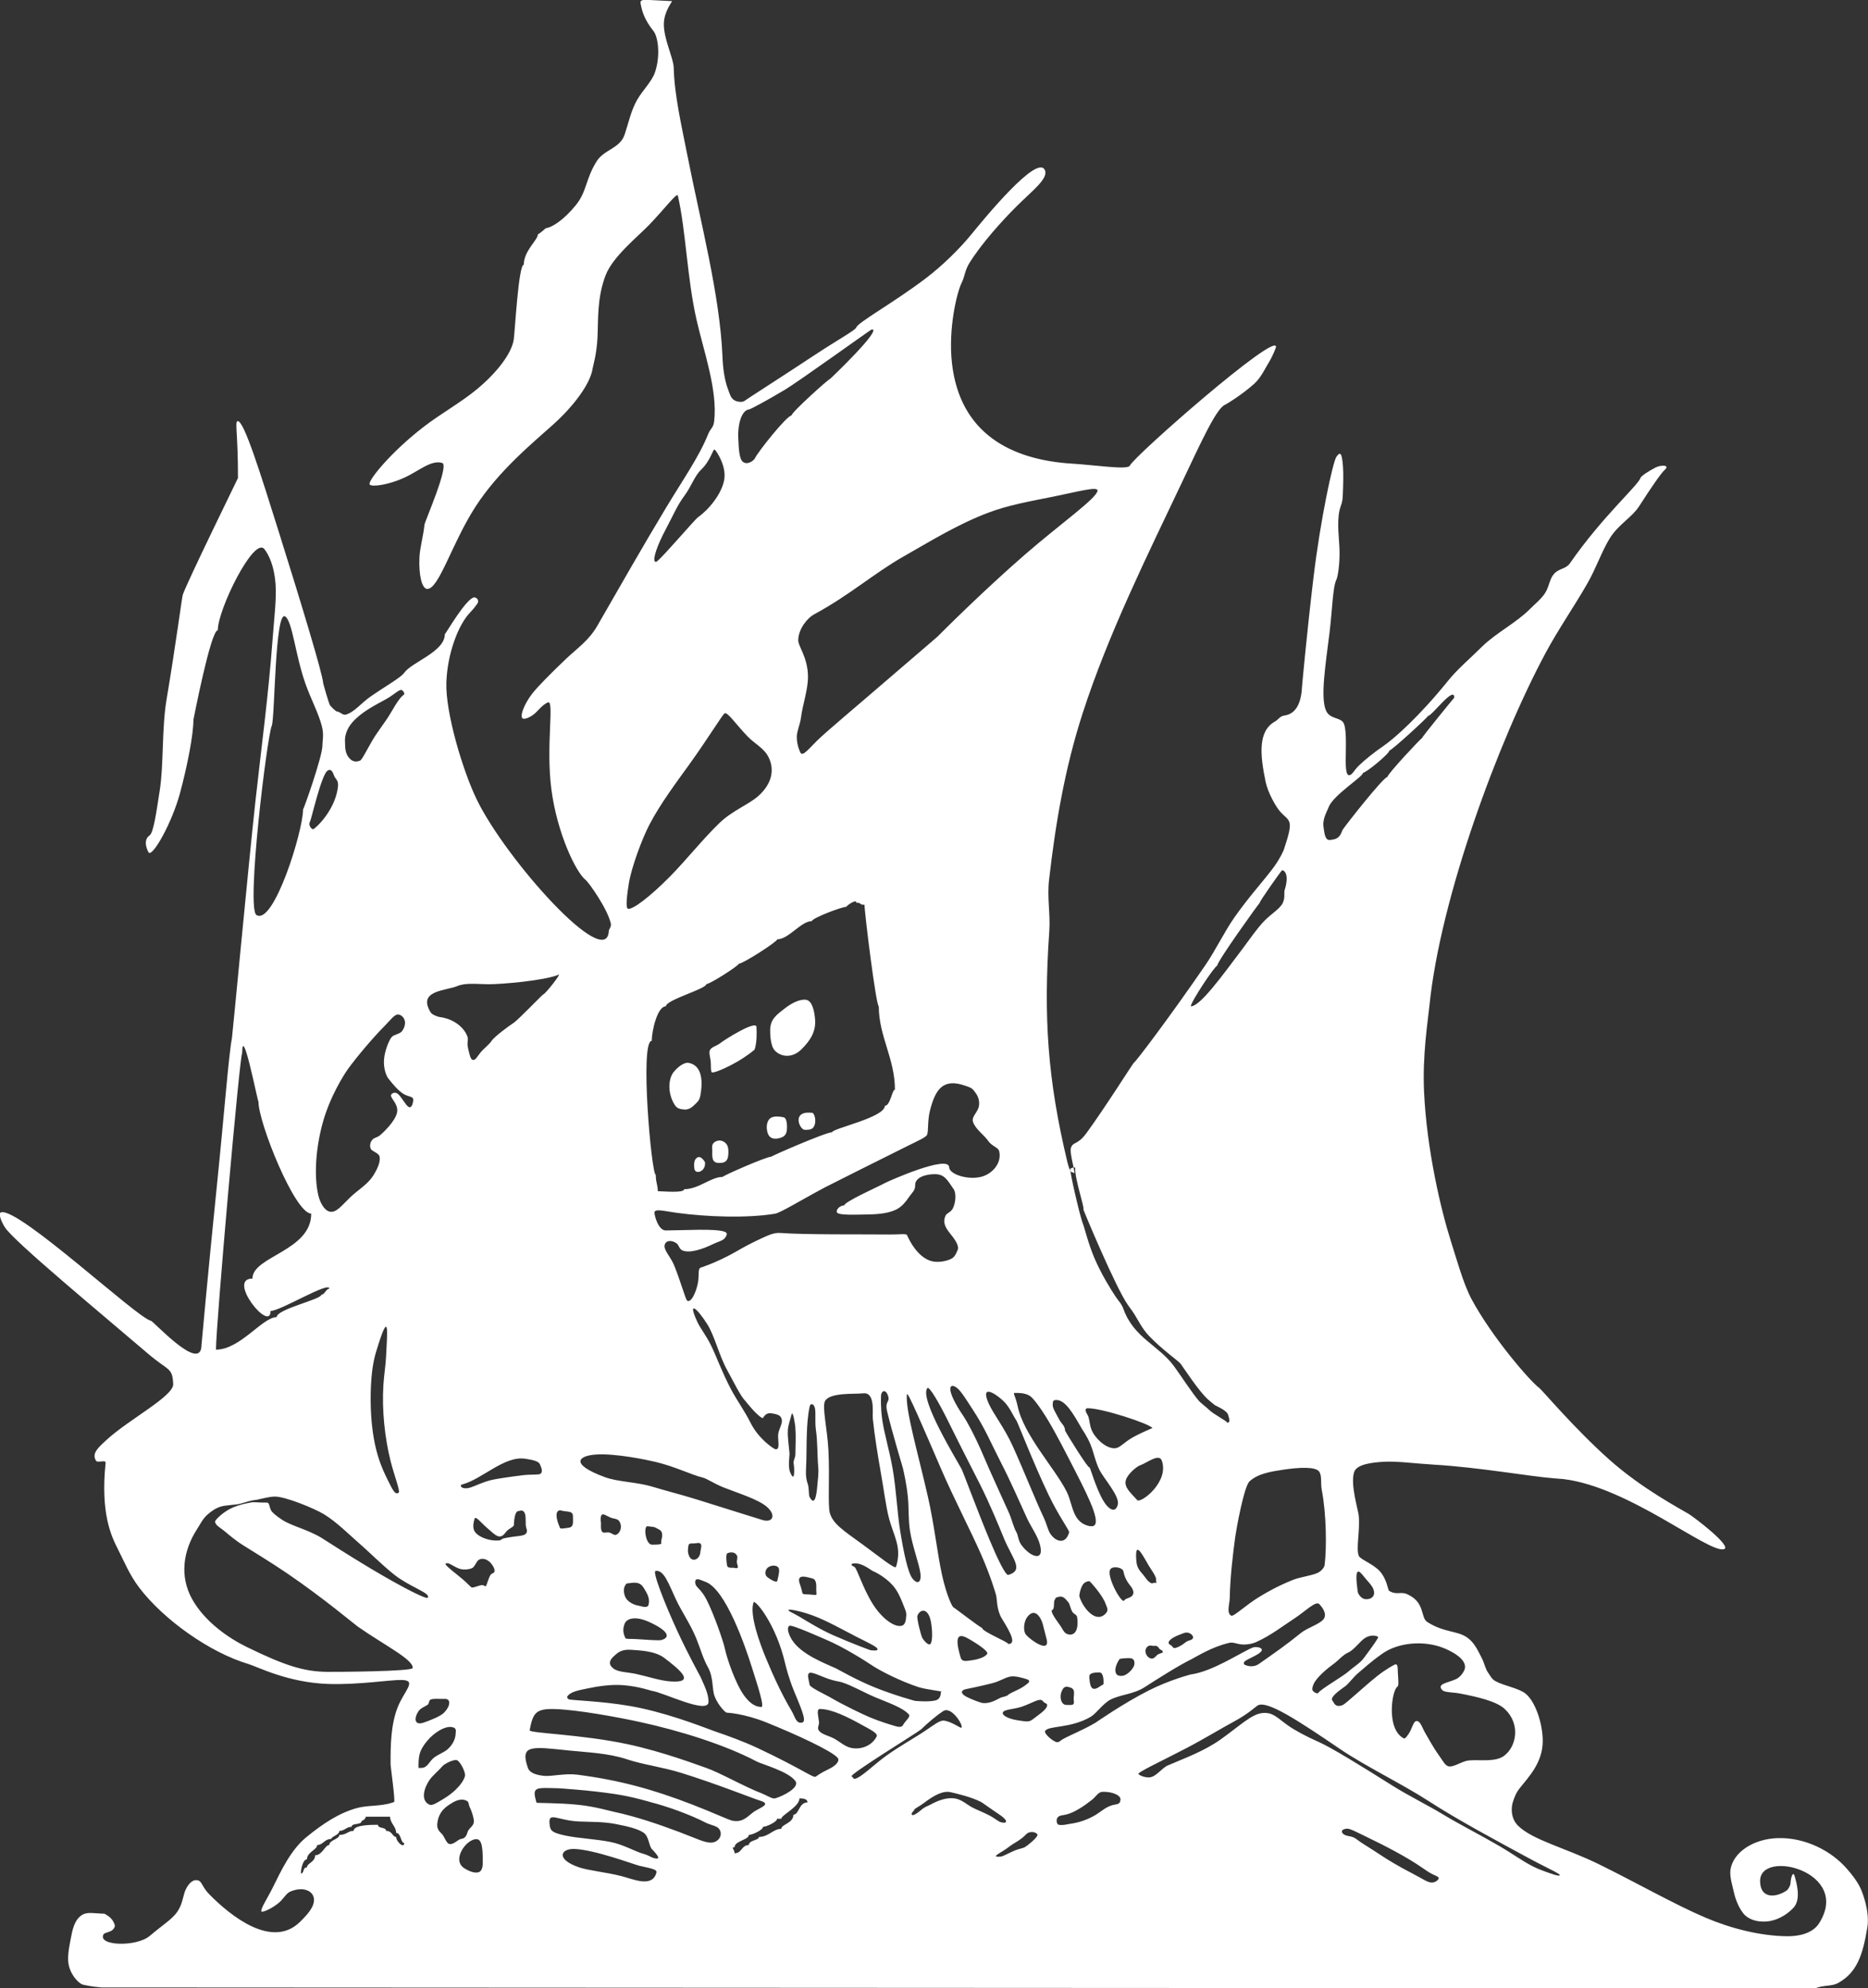 <?xml version="1.0" encoding="UTF-8"?>
<svg id="Capa_2" data-name="Capa 2" xmlns="http://www.w3.org/2000/svg" viewBox="0 0 1998.8 2127.11">
  <rect x="0" y="0" width="1998.8" height="2127.11" fill="#333333" stroke="none"/>
  <defs>
    <style>
      .cls-1 {
        fill: #fff;
        fill-rule: evenodd;
      }
    </style>
  </defs>
  <g id="Capa_1-2" data-name="Capa 1">
    <path class="cls-1" d="M794.82,494c-4-3.26-4.39-15.09-4.89-26.02-.6-13.18,3.26-28.99,11.52-29.98,1.8-.21,20.43-10.28,38.44-21.07,15.01-8.99,91.95-64.47,92.9-64.55,12.09-.95-44.37,52.97-44.67,53.01-1.83,.29-41.18,35.64-41.18,39.09-5,0-36.44,39.54-39.02,45.58-1.11,2.59-8.18,7.94-13.11,3.93m-82.36,72.08c7.91-14.84,12.27-25.54,19.94-35.79,7.21-9.63,10.79-21.05,17.61-27.57,10.95-10.46,12.78-23.22,14.85-21.65,1.38,1.04,12.69,17.12,10.09,32.11-2.69,15.47-16.91,32.31-27.78,39.93-3.75,2.62-35.21,39.84-43.97,47.32-1.25,1.07-2.5,.38-2.66,.1-1.86-3.29,2.63-16.99,11.92-34.45m143.93,238.9c-.41-.88-3.92-7.95-3.79-16.89,.09-6.12,3.47-12.63,4.49-20.55,1.86-14.23,7.58-29.77,7.47-43.88-.16-20.07-10.42-32.4-10.42-38.43,0-12.53,10.12-24.28,16.72-27.84,38.32-20.65,64.07-43.94,95.97-62.05,28.44-16.15,57.75-34.45,91.09-47.01,21.36-8.05,44.55-12.07,69.67-17.14,25.25-5.1,47-11.18,46.8-6.37-.33,7.89-39.56,35.42-77.31,68.17-44.16,38.3-88.18,82.28-94.04,88.2-1.34,1.36-24.99,21.29-51.6,44.32-31.34,27.11-67.43,57.24-77.14,66.85-9.15,9.06-15.64,17.55-17.9,12.62m-471.6,8.9c-.35-.04-5.46,2.68-10.09-1.87-6.22-6.1-5.14-13.18-5.54-18.61-.41-5.43,1.52-13.36,7.79-20.54,9.71-11.13,23.81-18.09,36.13-24.89,12.54-6.92,16.42-14.71,19.61-5.91,.31,.86-2.25,2.15-4.39,4.77-3.13,3.83-6.72,9.84-10.26,15.91-5.73,9.85-14.01,19.74-19.74,29.63-7.14,12.32-11.58,21.75-13.5,21.5m-53.04,65.06c1.39-2.46,11.98-49.47,18.58-54.37,4.88-3.62,6.74,4.65,7.45,6.07,1.42,2.87,4.5,4.25,3.86,10.64-2.06,20.44-17.12,38.95-26.1,45.71-1.38,1.04-6.25-3.7-3.79-8.06m1084.56,6.66c-1.66-9.37,3.57-17.18,5.31-21.93,4.75-12.99,36.86-32.61,36.86-36.94,3.37,0,28.23-20.52,28.23-23.79,2.35,0,41.17-35.53,41.17-36.93,4.32,0,28.23-32.96,28.23-19.62-.25,0-34.7,42.3-34.7,43.42-.97,0-36.86,38.34-36.86,41.41-4.26,0-45.47,52.52-47.81,56.4-1.41,2.35-2.27,9.05-9.95,10.45-2.24,.41-5.44,1.23-7.02-.5-2.63-2.88-3.01-9.46-3.45-11.97m-744.46,86.57c-2.72-.89-.81-15.96,1.02-27.17,2.84-17.39,14.35-48.21,22.09-62.94,11.83-22.51,28.46-44.62,42.49-64.1,21.24-29.5,35.52-53.48,37.91-54.79,3.18-1.74,12.06,11.8,24.92,25.04,6.61,6.8,16.23,11.91,20.87,19.69,7.74,12.97,6.51,29.37-10.04,43.96-9.99,8.8-27.76,15.5-41.46,28.77-17.72,17.15-35.94,40.06-52.78,57.12-21.67,21.93-40.34,35.95-45.01,34.43m-397.41,6.76c-11.3-6.95,11.39-191.62,16.34-202.54,3.37-7.45,3.32-124.63,14.44-116.83,7.78,5.46,10.63,40.77,21.55,71.75,5.72,16.23,13.93,31.42,17.59,45.46,2.43,9.36,.61,15.25,.63,20.86,.02,11.48-19.98,68.2-20.72,68.2,0,23.55-31.45,124.42-49.82,113.1m999.73,97.65c0-4.78,25.71-43.42,28.22-43.42,0-4.85,45.14-67.36,45.5-67.36,0-1.8,22.78-34.07,23.91-34.77,.69-.43,8.77,1.89,2.69,21.49-.81,2.62,1.13,9.43-3.05,15.4-4.02,5.73-11.61,10.04-18.66,17.32-8,8.25-15.67,19.68-23.29,29.8-22.44,29.77-45.29,61.54-55.32,61.54m-434.6,2.33c9-7.05,17.46-10.15,22.87-9.34,7.22,1.08,9.15,14.04,9.7,21.36,.91,12.19-4.61,21.93-14.8,31.84-9.86,9.6-21.85,8.04-28.45,.97-4.39-4.7-4.97-17-4.82-22.49,.33-11.24,7.27-15.89,15.49-22.34m-338.47,43.88c-2.21-8.92,.78-9.51-1.26-14.65-2.97-7.52-12.39-17.77-29.24-20.1-3.26-.45-8.51-2.92-9.7-4.81-14.87-23.84,16.18-23.19,28.23-28.28,9.11-3.83,21.05-2.06,33.72-2,13.47,.06,59.87-3.84,74.92-10.25,2.98-1.27-14.69,21.22-16.45,21.03-.57-.06-27.56,27.9-31.42,30.31-4.95,3.11-21.22,15.17-23.91,19.47-2.3,3.68-8.16,8.03-11.79,12.38-3.9,4.67-5.6,9.18-8.83,7.79-2.07-.89-2.99-5.73-4.27-10.9m260.26,24.14c-1.07-2.49-.51-6.99-.93-11.5-.37-3.99-1.83-7.95-1.16-10.99,.97-4.43,7.55-5.23,11.81-8.76,3.53-2.93,38.04-24.78,38.35-17.03,.25,6.34,.59,16.02-1.96,24.1-.15,.48-8.64,7.32-18.76,13.14-12.21,7.02-26.49,13.03-27.34,11.05m-12.03,25.3c-1.09,5.69-3.61,7.03-5.88,9.38-3.88,4.04-7.63,5.91-12.3,5.28-2.8-.38-6.55-.62-9.15-4.75-8.25-13.08-6.77-28.47-1.15-35.34,4.59-5.62,11.24-10.59,16.04-9.71,15.75,2.9,14.78,22.87,12.44,35.14m111.63,36.44c-5.38-.09-14.66-20.9,8.17-18.14,1.96,.24,4.31,7.03,2.62,12.59-1.59,5.23-4.99,5.65-10.8,5.55m-22.52-13.36c3.63,.76,3.63,8.34,3.65,10.95,.05,8.59-4.16,10.1-7.31,11.08-3.7,1.15-8.72,1.57-11.62-1.88-2.56-3.05-3.29-9.69-2.34-13.32,1.17-4.41,3.38-9.8,17.62-6.84m-59.13,39.26c-.31,8.01-4.11,9.15-7.83,9.51-8.69,.82-9.77-3.58-9.36-12.55,.13-2.75-1.05-6.74,1.71-9.07,4.88-4.13,10.62-2.25,13.52,1.54,2.33,3.05,2.06,8.22,1.96,10.57m-36.3,16.02c-1.81-11.28,3.69-13.51,6.12-12.57,2.74,1.07,5.16,5.04,5.2,5.41,1.07,10.14-10.31,13.39-11.32,7.15m-39.18,23.77c0-7.03-2.16-8.73-2.16-17.46-4.62,0-17.34-143.38-4.32-143.38,0-10.24,5.9-36.93,15.12-36.93,0-6.91,43.34-18.61,43.34-23.79,4.05,0,34.71-19.79,34.71-21.78,4.58,0,41.18-23.63,41.18-26.12,12.12,0,25.37-19.47,37.02-19.47,0-3.14,31.84-15.29,36.86-15.29,0-.99,10.8-8.95,10.8-4.33,6.28,0,2.36,2.17,8.64,2.17,0,8.76,12.42,108.62,15.27,108.62,0,32.01,17.27,55.95,17.27,89.15-3.05,0-4.96,17.3-10.8,17.3,0,12.51-56.45,24.25-56.45,28.28-6.91,0-65.09,25.48-65.09,26.11-5.32,0-51.97,20.44-51.97,21.64-12.72,0-25.39,13.13-41.18,13.13,0,4.48-23.13,2.16-28.22,2.16m-351.34,21.79c-5.78-1.48-10.21-9.86-12-17.71-4.57-20.07-2.86-48.71,4.48-76.18,7.66-28.66,23.13-52.77,27.1-58.3,8.79-12.23,26.24-33.1,39.44-46.39,6.45-6.48,10.59-12.68,14.73-12.24,4.2,.44,10.99,6.97,4.2,17.45-2.32,3.58-8.91,3.74-11.48,6.8-2.64,3.14-7.25,14.13-8.06,23.5-.83,9.67,2.22,17.73,4.76,20.94,4.39,5.54,10.46,12.98,16.36,16.47,5.2,3.07,10.6,2.18,10.12,6.72-.28,2.67-1.56,9.47-5.48,6.64-2.83-2.05-6.7-9.53-10.32-13-2.81-2.69-5.47-2.06-7.39-.34-3.42,3.09,7.48,9.49,5.95,19.16-1.54,9.67-15.51,22.61-18.71,25.16-2.52,2.01-5.62,2.22-7.39,4.03-3.78,3.83-3.15,9.13-1.62,10.88,2.1,2.42,8.2,4.03,8.94,7.64,1.17,5.79-2.65,13.82-7.06,20.68-5.85,9.1-16.09,14.97-24.11,22.61-9.45,9-15.25,17.34-22.49,15.5m382.7,95.19c-1.65-1.26-7.09-21.07-13.83-37.61-4.03-9.91-12.29-17.14-9.93-22.69,2.02-4.73,8.25-4.1,12.61-.82,2.62,1.97,2.49,5.85,6.17,7.46,7.74,3.4,21.69-1.37,32.84-6.81,5.07-2.48,10.49-3.45,12.85-6.74,2.03-2.82,2.62-5.2-.24-6.32-9.65-3.79-43.32-1.56-63.25-1.47-7.95,.04-12.05-15.51-12.13-18.98-.1-4.76,9.97-1.76,24.28,.17,31.53,4.26,74.77,5.91,104.79,.88,5.84-.97,27.57-14.5,53.63-28.31,4.88-2.58,58.12-29.26,89.14-44.65,11.22-5.57,19.25-8.97,20.09-11.97,1.22-4.34,.26-14.99,2.78-25.06,5.94-23.74,14.45-35.19,38.1-26.82,6.28,2.22,7.24,2.22,11.75,8.99,2.52,3.78,3.89,10.03,1.97,15.07-2.03,5.37-7.39,9.55-5.67,14.57,2.77,8.05,11.67,13.71,16.2,20.26,4.26,6.16,10.81,6.73,11.83,11.21,2.92,12.81-7.58,24.17-19.02,27.18-14.7,3.87-34.38-2.77-34.53-10.05-.29-14.21-66.04,15.22-68.91,16.87-5,2.87-43.34,19.94-43.34,23.79-1.98,0-4.88,1.28-6.17,2.7-.65,.72-4.41,4.99,.78,6.25,5.86,1.43,15.24,1.03,25.5,.89,11.63-.16,24.42-.4,34.53-4.91,6.88-3.06,11.27-8.97,15.02-14.39,2.76-4,6.36-6.45,6.21-12.17-.2-8.19,10.92-11.71,20.93-11.74,10.66-.02,13.36,6.27,20.25,16.06,2.89,4.1,2.27,14.31-.86,20.55-2.14,4.27-6.39,4.81-7.78,7.72-4.47,9.4,2.69,16.21,8.15,23.37,3.27,4.3,6.13,10.04,4.97,12.84-1.47,3.57-3.06,7.81-6.6,9.75-5.5,3.02-15.94,4.96-23.4,2.2-13.16-4.86-21.22-20.1-24.4-27.3-.81-1.85-8.03-.54-18.48-.66-29.08-.32-89.81,.4-117.4-1.65-6.45-.48-13.18,2.7-20.15,5.93-8.94,4.13-17.68,8.67-26.19,13.62-13.67,7.94-28.48,14.23-38.61,17.62-3.04,1.02-1.62,7.94-2.64,14.76-1.49,9.96-7.48,23.76-11.88,20.4m-504.09,52.52c0-25.88,25.59-317.21,28.07-317.21,0-32.8,16.58,52.07,17.43,52.07,0,22.33,38.91,119.59,56.45,119.59,0,40.09-62.93,45.64-62.93,69.53-27.97,0,19.43,58.68,19.43,34.61,10.87,0,62.93-32.23,62.93-23.8-3.55,0-5.1,6.49-8.64,6.49,0,5-47.81,15.34-47.81,23.95-15.16,0-39.02,34.77-64.93,34.77m1082.08,78.18c0-1.79-14.35-8.72-19.74-14.08-2.64-2.64-8.84-7.26-10.48-9.19-7.98-9.4-19.43-27.2-26.65-37.09-16.56-22.66-43.06-30.26-54.23-61.43-1.99-5.55-4.99-8.16-8.17-12.88-5.37-7.98-15.75-24.79-22.94-41.73-6.74-15.91-10.39-32.07-12.44-37.11-2.9-7.16-14.53-57.29-13.25-58.23,.32-.23,5.27-2.42,5.2-.74-.45,12.02,10.49,43.22,8.76,44.26-.21,.13,34.17,83.03,47.77,102.42,2.64,3.75,4.38,5.81,7,9.96,3.47,5.5,8.13,15.24,15.36,22.83,13.81,14.51,31.98,27.24,33.98,29.96,3.42,4.67,19.77,29.9,29.59,38.43,1.51,1.31,5.6,4.78,7.18,5.92,1.15,.82,13.28,5.62,14.11,10.62,.28,1.66,3.34,8.07-1.07,8.07m-149.6-8.65c-1.41-2.09-3.6-6.82,.36-6.84,15.54-.1,66.76,16.76,69.18,21.2,.05,.12-10.75,4.33-20.62,9.78-9.58,5.29-13.58,10.95-18.41,11.71-8.14,1.28-19.15-6.98-24.85-17-3.78-6.64-2.92-14.79-5.66-18.85m-334.06,36.93c-1.78-.39-17.68-10.93-26.22-27.91-6.76-13.46-15.17-24.96-20.91-35.84-9.96-18.87-15.58-35.13-21.59-47.34-5.3-10.77-11.38-18.19-14.27-24.39-11.17-23.92-1.28-16.39,10.17,1.59,8.1,12.73,12.63,33.54,21.66,49.74,6.61,11.86,13.45,26.63,19.47,32.9,.62,.65,11.28,14.59,17.9,18.01,1.41,.72,2.17-6.17,9.84-5.08,8.98,1.28,9.88,3.37,10.8,5.95,1.74,4.91-3.73,11.6-3.76,17.82-.03,7.18,2.25,15.72-3.07,14.56m15.27,4.32c-.77-9.5-2.29-17.65-1.67-25.35,.43-5.27,2.49-10.36,3.84-15.89,1.45-5.96,3.96,11.65,4.03,12.62,.87,10.92,.27,18.53,.11,30.2-.04,3.44-2.91,6.72-1.59,11.11,.29,.99,1.59,21.67-4.15,7.3-2.35-5.89-.34-17.25-.56-19.99m-350.52,33.54c22.03-5.75,45.73-31.48,68.41-27.5,4.73,.83,13.82,1.84,15.25,6.25,.67,2.08,3.87,7.42,.1,9.95-1.44,.97-11.75,.48-17.67,1.2-14.56,1.79-29.36,4.02-34.25,5.18-9.45,2.23-17.04,6.25-22.61,8.09-3.57,1.18-6.56,.91-7.88,.5-2.84-.88-3.22-3.18-1.35-3.67m-97.18-75.53c-.79-13.91-1.33-44.07,5.1-65.56,15.79-52.77,11.86-17.84,10.93,4.04-.42,9.71-2.12,18.85-2.86,30.74-1.7,26.94,1.59,56.72,7.58,80.69,3.87,15.54,10.73,33.03,8.79,34.32-3.92,2.61-6.22-2.46-12-14.15-5.95-12.07-15.34-31.38-17.54-70.08m822.81,54.98c7.11-2.39,20.24-13.12,23.2-5.2,8.49,22.72-22.59,46.48-26.29,42.34-7.52-8.42-16.24-15.12-10.82-24.28,3.96-6.68,11.52-12.06,13.91-12.86m-355.66,19.62c-2.81-7.86-1.66-15.49-1.44-23.32,.28-10.06,.19-20.3,.55-29.95,.36-9.63,.94-19.52,3.06-29.4,.76-3.58,4.52-3.34,5.68,2.23,1.02,4.84-.29,14.4,1.02,23.29,1.8,12.23,1.33,26.9,2.41,38.96,.66,7.43-.49,14.88-1.03,21.15-1.1,12.65-3.29,20.26-8.12,11.44-1.34-2.44-.37-9.52-2.12-14.42m301.53-17.46c-.77,2.62-26.05-38.48-26.07-39.09-.15-5.41-3.86-7.55-6.03-11.57-4.46-8.29-7.8-13.36-7.2-16.93,.27-1.63-.47-4.17,3.07-4.42,10.33-.72,18.86,14.66,28.21,30.98,.37,.65,5.54,7.76,9.33,17.12,3.35,8.24,5.07,18.23,9.57,27.03,4.61,9.02,21.44,27.62,19.45,36.5-2.24,10.04-9.99,5.83-16.05-4.78-7.78-13.63-13.91-36.16-14.3-34.84m-349.18,56.55c-2.43-.62-34.64-10.86-71.02-22.19-15.07-4.7-32.68-9.19-47.77-13.73-16.65-5.01-36.52-4.96-50.64-10.17-37.47-13.82-28.97-23.01-8.76-24.2,20.86-1.23,54.21,5.79,63.4,8.01,20.84,5.02,38.92,14.05,49.71,16.54,5.25,1.22,11.87,6.38,23.07,10.81,15.33,6.06,36.17,12.39,45.67,20.34,10.19,8.53,7.33,17.39-3.65,14.59m351.33,6.49c-.21,0-10.06,.02-16.29-9.99-4.7-7.55-5.91-18.36-10.24-27.03-12.51-25-45.86-60.16-52.51-91.56-2.69-12.73-6.01-14.15-2.38-14.05,3.06,.08,10.49-.35,16.01,3.53,3.18,2.25,10.8,12.11,19.07,25.93,9.38,15.66,19.82,36.34,29.63,55.42,15.79,30.72,28.64,57.87,16.71,57.75m-554.78-6.3c.27,6.32-1.59,7.51-5.47,7.98-3.81,.46-7.82,1.47-8.47-.01-2.28-5.15-5.64-14.56-2.19-17.84,1.89-1.79,4.55-.13,7.22,.06,10.43,.76,8.61,2.96,8.91,9.8m29.77,1.36c-.43-2.14-.17-6.25,.97-7.3,1.8-1.64,5.27,1.23,9.45,2.95,3.25,1.34,7.23,.99,9.22,3.76,3.11,4.35,2.35,11.23-2.4,14.24-2.82,1.78-5.05-1.24-8.17-1.99-2.75-.65-6.47,1.23-7.88-1.11-1.78-2.94-.63-7.81-1.18-10.56m479.96,11.24c-1.81-3.43-3.22-9.6-6.01-15.5-9.21-19.45-21.1-49.83-33.33-76.82-8.73-19.24-20.65-34.23-25.56-45.21-3.19-7.13-3.47-10.83-1.99-12.13,2.48-2.17,9.89,2.32,17,8.73,7.29,6.59,10.62,15.71,14.73,21.7,1.22,1.77,18.15,45.6,34.25,79.24,11.02,23.03,22.56,38.33,22.04,40.19-4.07,14.65-16.13,9.3-21.13-.19m-614.29,.19c-3.09-3.86-2.24-9.33-.9-14.25,1.09-3.98,6.42,3.39,13.28,9.33,9.11,7.88,13.81,13.78,20.16,4.91,2.95-4.12,7.8-5.05,8.76-7.57,.05-.15,.08-15.28,5.06-15.21,1.39,.02,4.27-1.98,6.31,1.79,1.65,3.05,1.08,8.04,1.33,13.12,.2,3.91,2.84,6.48,.02,9.44-2.8,2.93-10.73,2.02-23.56,4.91-3.12,.71-1.67,1.81-4.88,2.19-8.29,.97-20.63-2.47-25.58-8.68m184.46-6.49c6.43,1.07,5.52-.44,12.76,3.82,3.72,2.19,3.05,7.15,1.83,11.33-1,3.42,3.66,4.56-9.97,4.56-7.08,0-9.4-20.51-4.63-19.71m394.89,7.01c-3.67-6.37-5.1-14.23-8.54-21.88-9.16-20.35-19.64-43-27.07-60.52-9.26-21.86-18.37-37.95-21.05-41.88-20.7-30.29-15.41-37.54-6.76-30.3,4.38,3.67,10.41,13.7,16.32,22.69,13.25,20.13,19.66,36.23,30.93,58.17,10.2,19.88,18.35,38.92,27.15,58.09,4.29,9.36,11.26,18.61,13.83,28.19,5.22,19.43-10.79,13.11-19.99,.19-3.07-4.3-3.54-10.5-4.83-12.74m-338.6,21.26c-.77,7.2-8.41,10.48-11.6,4.26-2.57-5.01-1.37-9.75-.97-12.13,.41-2.43,3.15-1.96,6.4-2.07,2.54-.09,5.57-1.42,6.93,1.01,1.03,1.86-.39,5.39-.76,8.93m133.61-162.41c5.54-9.22,31.6-6.98,40.44-8.04,13.47-1.61,9.91,20.39,10.56,26.98,1.71,17.07,5.8,42.16,7.88,53.76,4,22.3,6.09,39.6,9.14,51.66,5.18,20.49,14.47,31.91,7.85,53.19-.97,3.08-18.85-11.69-36-24.11-20.97-15.19-31.34-21.84-34.79-33.34-2.42-8.02-.04-38.24-1.56-67.23-1.24-23.63-7.11-46.92-3.53-52.87m-105.16,174.64c-1.19-8.7-.39-11.27,.85-11.73,4.94-1.87,8.94-.32,10.2,3.16,.62,1.7-.43,4.42-.36,6.33,.06,1.72,1.4,4.78,1.08,5.68-.66,1.85-3.46,.42-4.69,.47-6.6,.23-6.68-1.05-7.07-3.9m301.15,11.56c-2.9,.85-11.85-17.83-20.02-37.45-13.63-32.7-28.42-72.9-29.8-75.49-5.24-9.89-45.61-75.24-36.86-86.84,2.07-2.74,13.18,16.76,22.8,36.3,13.18,26.78,29.96,59.34,33.37,66.13,11.26,22.4,20.18,44.53,25.83,58.2,9.15,22.1,21.96,34.07,4.68,39.16m-115.8-47.79c-3.06-19.09-4.05-43.34-7.97-65.87-3.46-19.87-9.35-38.74-11.25-53.35-1.68-12.88-1.26-21.82-1.18-24.55,.16-5.24,4.87-8.06,7.55,.04,2.37,7.12-3.71,5.01-1.01,16.5,5.17,21.94,16.7,59.88,16.96,61.09,.96,4.37,3.94,16.79,5.32,31.47,1.05,11.06,.28,23.2,2.17,35.26,2.67,16.96,9.88,35.34,11.16,45.5s-3.36,12.1-8.47,5.57c-4.77-6.1-9.23-26.35-13.29-51.65m-142.23,49.95c-2.25-1.94-2.48-5.46-.79-8.24,2.91-4.78,10.9-5.02,13.02-1.5,1.22,2.01,.41,6.88-1.39,13.92-.73,2.87-9.02-2.6-10.85-4.18m395.14-16.37c-2.21-25,6.3-7.42,13.35,4.48,2.13,3.61,8.88,12.59,7.66,15.51-.34,.82,1.61,3.5-.89,2.6-1.1-.39-3.06,.97-4.01,.55-4.09-1.76-5.93-5.55-9.05-9.34-2.45-3-6.41-6.42-7.06-13.8m-711.77,27.34c-1.3-1.01-3.29-3.25-6.09-5.8-8.39-7.65-23.49-18.23-21.22-19.52,3.15-1.77,8.31,3.38,14.93,5.63,2.41,.82,8.04,1.38,13.11-.64,3.23-1.29,4.7-7.78,7.75-9.18,5.62-2.6,10.53,1.52,12.41,3.65,1.72,1.95,4.5,5.78,4,8.98-.33,2.2-3.05,1.73-4.31,3.81-2.24,3.71-3.56,9.7-4.79,11.74-.74,1.22-2.16-1.13-4.22-.95-3.95,.34-9.91,3.59-11.58,2.29m366.46,8.15c-16.11-1.65-9.73,2.38-14.9-11.86-4.31-11.89,9.19-6.59,13.61-5.63,4.03,.86,4.16,6.83,4.05,9.51-.31,8.08,1.83,8.45-2.76,7.98m-600.65-99.02l-2.24-1.53c1.41-.53,3.95-.59,7.04-1.18,5.41-1.05,12.08-3.01,18.38-3.39,11.12-.67,43.92,13.02,53.48,18.92,13.72,8.46,25.52,20.54,37.21,30.68,10.93,9.48,24.5,23.24,38.13,34.09,10.16,8.09,24.99,14.72,31.93,18.98,5.23,3.22,4.11,5.02,3.67,5.53-1.53,1.74-24.47-9.5-60.89-31.17-24.88-14.8-48.78-30.49-52.7-32.85-14.93-9-31.62-12.59-41.85-19.13-6.79-4.34-11.05-8.43-11.74-9.6-2.56-4.39-1.95-9.07-4.85-9.02-7.46,.14-12.9-.6-15.58-.34m1182.76,95.68c-3.79-27.37,.95-23.64,6.84-15.94,2.83,3.69,8.45,8.94,10.02,13.49,2.95,8.51-4.32,11.35-9.64,10.27-3.63-.74-6.91-5.55-7.22-7.82m-264.26-24.53c3-3.11,12.8-1.41,13.58,2.85,1.86,10.1,7.59,14.88,9.33,18.06,2.64,4.86,1.15,7.61-1.86,9.39-2.06,1.22-5.26,1.47-6.67,3.64-2.69,4.16-20.35-27.76-14.38-33.94m-506.47,39.2c-.77-.14-8.42-1.8-12.26-7.75-2.01-3.12-3.4-9.91-.7-13.88,1.83-2.7,.99-1.6,4.32-2.17,10.48-1.78,13.14,1.22,16.12,6.2,2.64,4.39,6.35,10.24,4.41,16.99-1.2,4.16-7.49,1.39-11.89,.61m635.43,10.97c-5.35-3.06-1.74-12.11-1.61-19.08,.42-21.85,3.38-47.12,5.98-65.92,.99-7.21,9.23-53.17,15.18-58.69,8.89-8.24,22.66-10.47,36.2-12.5,17.41-2.61,34.28-3.22,38.14,1.84,3.48,4.55,1.47,12.2,2.99,19.99,4.94,25.43,5.34,62.18,2.99,80.33-.25,1.91-2.95,6.23-7.56,8.29-7.2,3.21-18.34,4.24-26.51,7.53-16.68,6.74-28.01,13.31-36.27,18.37-14,8.58-27.13,21.21-29.53,19.84m-151.77-36.93c.43,.04,13.85,14.4,17.39,24.36,1.38,3.9,3.5,6.68-.12,10.4-11.25,11.61-25.52-8.46-28.04-18.82-.2-.8,.91-7.96,3.8-12.3,1.99-2.97,5.65-3.77,6.97-3.64m-251.55-15.3c-6.81-3.01-1-4.91,5.65-3.06,6.24,1.73,13.13,7.14,13.79,7.38,2.76,1.02,13.2,6.27,21.11,14.87,5.5,5.97,8.64,13.2,11.27,19.96,1.79,4.63,4.1,9.14,3.76,12.55-.36,3.59-.25,10.34-5.19,11.39-7.69,1.65-20.72-7.92-30.15-22.57-11.26-17.49-17.36-39.25-20.23-40.52m211.68,46.22c3.19-1.57,.9-8.4,3.01-11.45,1.46-2.11-.22-1.26,2.16-2.17,6.23-2.38,8.35,.88,12.09,5.25,1.78,2.08,2.27,6.88,4.34,10.27,1.43,2.33,4.76,3.08,5.1,5.53,2.38,17.44-4.98,20.64-11.09,18.02-3.27-1.4-4.65-5.75-7.4-9.49-5.24-7.11-10.45-14.87-8.21-15.97m-456.76,29.8c-3.23-6.67-2.05-11.41-.9-14.69,2.73-7.76,14.36-7.74,25.32-2.85,23.71,10.58,23.31,17.52,13.88,19.88-2.32,.58-16.52-.36-26.98-1.1-5.87-.41-10.56,.36-11.33-1.23m409.79,6.49c0-2.22-28.07-13.2-28.07-17.3-1.82,0-29.82-21.77-30.39-21.78-1.3-.04-7.58-12.82-12.47-35.06s-8.34-53.95-15.03-83.31c-10.73-47.13-24.39-93.49-22.48-109.7,.5-4.28,18.25,37.51,36.96,80.75,13.42,31.02,30.94,64.53,42.43,90.65,10.46,23.78,15.51,41.54,16.07,43.68,1.07,4.1,.38,15.63,6.2,25,9.53,15.35,15.61,27.07,6.75,27.07m-97.17-30.29c2.81-7.24,11.75-8.94,14.57,7.16,1.29,7.34,2.07,20.24-.79,23.21-1.71,1.79-6.25-2.74-8.52-6.54-1.34-2.23-6.27-21.2-5.25-23.83m134.02,8.65c.25,.89,2.42,9.65,4.11,16.05,4.78,18.08-21.19-1.48-22.92-5.77-2.12-5.25-.97-13.18,2.36-17.56,8.08-10.61,14.59,.78,16.44,7.28m134.96,19.26c1.13-2.98,7.8-6.38,14.02-8.5,1.58-.55,4.21-2.01,7.25-1.03,2.08,.67,5.43,2.95,4.58,5.67-.72,2.33-5.1,2.15-7.81,4.37-1.1,.91-5.6,4.56-10.36,5.93-3.01,.86-3.02-.42-4.47-2.01-.99-1.09-4.26-1.66-3.21-4.43m-319.26,9.02c-.29-.03-19.19-6.97-39.1-15.7-14.85-6.51-27.68-14.69-37.1-20.26-6.66-3.95-12.92-6.24-11.27-7.27,1.11-.69,12.41,1.2,25.63,6.05,15.16,5.56,32.43,15.43,46.75,22.75,14.77,7.55,26.29,12.49,21.74,14.54-1.09,.49-3.85,.17-6.65-.11m297.2-4.32c2.27-1.41,4.75-.03,6.13-.26,5.43-.92,4.51,3.46,7.89,4.38,.66,.18,2.1,1.86,1.66,2.45-.74,.99-4.14,1.2-6.07,2.9-2.4,2.1-4.09,5.36-8.36,3.06-4.09-2.2-6.25-9.4-1.25-12.52m-172.29,8.31c-2.56,3.84-10.72,6.07-17.63,6.96-5.04,.65-9.35,1.55-10.69-2.91-8.81-29.15,1.25-24.65,10.56-19.04,1.63,.99,19.99,11.65,17.76,14.99m-788.41-163.79l2.22,1.55c.08,0-14.35,1.85-24.23,7.17-9.58,5.16-15.98,12.47-15.81,13.61,.63,4.18,6.09,6.6,9.87,9.84,6.74,5.78,13.95,11.43,19.63,14.98,14.65,9.15,32.21,19.87,48.09,30.7,38.51,26.26,71.63,54.18,75.15,56.65,28.04,19.69,59.51,35.15,58.82,44.33-.28,3.78-82.98,4.25-91.67,4.13-24.89-.32-44.93-6.6-85.94-26.62-19.42-9.48-44.88-26.95-58.37-51.11-13.85-24.79-9.43-52.05,4.94-74.5,4.13-6.45,6.58-11.95,11.96-16.46,3.45-2.9,8.08-6.51,14.17-8.24,5.24-1.49,16.1-1.73,20.26-2.92l10.9-3.12Zm927.08,185.78c-4.06-5.17,1.22-13.74,2.8-16.29,.73-1.18,11.02-1.45,12.61-1.03,3.47,.94,3.4,3.57,3.53,5.34,.28,3.73-4.8,10.09-10.12,12.6-3.63,1.71-7.77,.72-8.82-.63m-518.87-26.34c6.37,.57,24.29,.71,34.68,8.59,17.42,13.22,33.95,27.2,6.45,25.16-11.42-.85-24.08-5.27-36.31-7.92-9.52-2.07-19.34-1.86-24.49-5.83-6.03-4.65-4.21-9.19,.86-13.61,3.68-3.21,7.53-7.4,18.8-6.39m489.51,28.79c-.21-3.63,3.79-4.6,10.76-4.63,4.1-.01,4.61,7.13,4.49,11.36-.07,2.27-1.09,1.59-3.26,3.17-.66,.48-1.35,.94-2.04,1.37-7.55,4.55-9.35-.62-9.95-11.27m239.93,8.03c3.06-7.23,14.35-16.66,22.26-22.41,4.36-3.17,9.18-9.01,14.8-11.53,6.77-3.04,12.78-12.51,18.58-15.9,6.78-3.97,12.87-1.59,13.52-.76,.61,.77-6.72,11.03-15.51,22.77-4.14,5.52-10.87,9.26-16.19,14.09-5.39,4.9-30.65,19.53-32.25,22.87-.76,1.6-5.27-.57-6.25-2.66-.92-1.96,.61-5.43,1.05-6.48m-426.33,17.8c-.22-.02-22.72-6.13-43.57-14.6-20.2-8.21-38.5-18.97-41.11-20.17-11.51-5.31-37.62-14.96-47.33-30.92-2.84-4.68-6.06-12.35-2.48-14.66,2.44-1.57,35,13.11,38.93,14.74,19.09,7.95,44.21,24.07,47.75,26.51,10.22,7.05,32.2,17.95,50.72,24.12,10.05,3.35,30.57,4.87,24.55,5.46-.09,0,.92,7.55-5.97,9.08-7.29,1.63-17.93,.66-21.49,.44m71.56,2.16c-1.01-.14-10.53-3.38-16.57-6.56-6.03-3.18-7.54-7.17,1.3-8.59,1.4-.22,12.63-2.52,26-5.86,9.1-2.27,13.89-6.41,20.15-7.27,5.18-.71,12.42,1.59,14.62,2.16,8.59,2.2,4.58,4.55-.25,8.05-5.82,4.21-14.94,7.1-17.18,9.41-1.85,1.91-6.36,2.12-8.57,3.29-6.65,3.51-12.26,6.38-19.49,5.37m91,2.17c-.13-.01-2.86,.33-4.7-1.9-2.37-2.86-3.53-9.08,.18-15.11,2.52-4.1,6.41-2,8.15-1.57,.12,.03,2.71,.67,3.53,3.15,.81,2.48-.15,6.79-.04,9.53,.13,2.87,1.3,5.9-3.01,5.9-1.36,0-2.74,.13-4.1,0m-327.43,2.16c-1.78-.42-8.65,.6-18-12.06-9.07-12.27-18.47-39.55-20.78-50.65-1.43-6.85-11.09-35.35-19.42-51.87-6.08-12.05-11.53-13.02-12.16-17.78-1-7.66,6.68-2.93,10.41-1.7,22.13,7.25,43.55,70.74,50.09,91.48,6.48,20.53,14.17,43.62,9.84,42.59m301.36-6.48c2.6,3.05,4.31,2.48,4.7,3.86,.99,3.52-5.64,8.55-8.81,10.92-10.75,8.09-8.44,8.09-22.65,5.94-9.74-1.48-16.46-5.13-15.93-7.99,.73-3.94,11.76-3.53,20.63-6.64,11.77-4.13,19.01-9.65,22.06-6.09m-296.3-46.25c-6.27-15.23-17.65-45.82-13.08-59.15,1.31-3.83,24.25,22.98,34.08,66.3,.57,2.51,3.77,14.9,8.62,26.97,6.64,16.54,14.84,33.7,9.68,35.15-6.94,1.95-7.75-5.89-11.81-12.66-10.44-17.43-19.88-38.15-27.49-56.62m-361.89,50.44c1.93-1.37,1.36-4.88,3.24-5.6,3.93-1.51,9.96-.44,14.85-.75,7.49-.48,6.26,8.09-.43,14.74-4.18,4.16-14.81,8.12-21.21,10.43-11.32,4.1-10.91-5.22-5.88-12.31,2.29-3.21,7.01-4.79,9.43-6.51m497.79,21.92c-1.11-.35-12.05-3.34-25.39-8.96-6.51-2.74-26.74-12.28-42.1-21.28-4.14-2.42-21.05-10.22-21.5-13.18-.82-5.44-3.07-10.81-.32-12.56,2.48-1.58,11.42,3.03,19.7,6.04,6.86,2.48,13.27,3.26,15.17,3.89,11.38,3.72,23.18,10.72,35.36,15.88,14.69,6.24,29.3,10.9,36.15,18.4,2.5,2.74-3.16,6.14-6.27,11.75-1.72,3.11-7.26,1.12-10.8,0m-43.97,54.71c-4.11-1.35,71.68-47.73,74.35-50.37,6.28-6.24,16.56-15.01,23.76-19.62,8.36-5.37,21.36,14.58,19.45,17.79-.71,1.21-10.9-6.93-19.27-7.55-3.93-.29-10.45,4.68-19.21,10.62-11.3,7.65-28.19,16.99-41.48,26.56-14.9,10.72-27.03,23.51-34.28,25.16-1.34,.3-2.31-2.26-3.32-2.59m217.48-37.4c-5.12-2.59-11.98-9.14-10.4-11.45,3.86-5.62,27.37-2.44,48.64-14.92,6.25-3.67,13.18-14.35,21.46-18.53,10.82-5.45,24.4-5.62,35.97-12.99,17.32-11.02,34.88-22.35,51.37-30.65,5.46-2.75,20.49-12.44,39.2-16.94,4.42-1.06,8.1,1.03,12.98,1.57,5.19,.58,11.6-.39,16.42-2.58,15.49-7.01,28.02-16.94,39.79-24.55,12.3-7.96,23.68-19.84,27.43-15.97,4.21,4.37,8.51,11.18,4.52,16.24-4.26,5.39-17.16,9.06-23.96,14.53-16.75,13.5-26.56,20.22-44.97,33.14-6.67,4.68-13.38,1.91-15.46,1.01-.78-.34-1.66-2.48,.73-4.09,4.56-3.08,14.86-6.83,17.26-10.51,2.5-3.84-5.93-5.19-9.44-3.75-12.81,5.25-42.77,25.62-66.26,28.74-.08,0-22.66,5.9-44.64,17.01-27.83,14.06-56.44,34.16-57.32,34.67-14.03,8.2-27.63,13.44-34.83,17.53-3.46,1.97-4.39,4.56-8.5,2.48m-251.55-34.76c12.44-.12,30.09,8.78,43.67,16.3,10.24,5.67,18.92,9.71,17.15,13.14-5.14,9.96-16.58,14.36-27.32,12.2-6.74-1.35-12.36-6.98-18.6-10.19-6.09-3.14-12.5-4.11-15.7-8.08-2.55-3.17,.27-5.98-.03-9.26-.46-5.13-3.2-14.06,.84-14.1m662.92,50.21c-6.54-8.88-12.72-20.57-14.51-23.5-3.59-5.83-5.26-12.7-8.9-13.74-3.66-1.05-4.96,4.93-7.39,9.96-2.43,5.04-5.99,9.12-6.95,8.65-19.71-9.73-12.92-52.07-7.17-55.38,1.76-1.02,.89-7.95,.56-14.09-.29-5.43,.25-10.24-2.72-9.86-.83,.1-10.14,5.15-19.37,12.48-15.38,12.23-33.57,29.78-37.23,31.17-8.17,3.11-9.21-3.29-10.59-4.66-3.55-3.5,7.17-10.99,13.25-15.35,4.52-3.23,8.68-9.93,14.93-15,5.81-4.72,11.78-10.69,25.08-20.09,17.23-12.18,44.91-14.43,65.91-5.87,6.27,2.56,25.23,11.21,22.29,22.32-.57,2.16-4.15,8.39-9.19,10.73-8.98,4.17-20.75,4.9-15.14,11.55,2.57,3.05,11.14,2.35,19.38,3.94,16.87,3.26,38.55,7.92,47.73,16.51,17.08,15.97,12.7,40.05-.62,50.06-9.12,6.85-24.59,4.1-37.22,4.93-7.11,.47-15.39,6.74-21.24,6.52-4.55-.17-6.86-5.79-10.91-11.3m-1092.3,12.83c0-12.11,.2-17.87,9.04-28.63,7.58-9.24,20.04-17.11,27.82-14.78,4.11,1.23,2.97,4.09,2.85,7.01-.19,4.39-2.24,10.79-8.5,16.41-3.76,3.38-11.06,6.01-14.73,9.1-4.78,4.03-5.96,8.14-9.9,10.08-2.5,1.23-5.15,.81-6.59,.81m362.73-21.3c-14.06-6.62-30.16-12.51-46.63-18.18-6.94-2.39-41.11-16.27-76.78-24.17-32.21-7.14-66.41-8.09-77.47-9.47-2.55-.32-2.91-2.78-2.82-2.93,2.94-5.28,11.75-6.87,21.33-8.87,11.93-2.49,25.74-4.62,38.77-3.58,16.6,1.32,29.66,5.93,30.26,6,12.28,1.46,60.97,26.1,60.94,11.71-.02-8.78-4.63-17.46-8.31-26.02-.57-1.33-13.17-23.86-24.81-49.07-14.04-30.42-27.24-64.38-23.51-64.86,8.84-1.14,13.38,12.43,21.92,30.81,5.67,12.17,15.26,26.11,21.23,40.51,4.59,11.06,7.48,22.23,12.94,31.93,6.04,10.75,4.05,23.15,7.14,31.13,3.45,8.88,11.23,17.22,12.93,17.27,.27,0,18.4,.79,42.39,10.45,32.12,12.95,70.35,30.56,76.33,38,2.61,3.26-2.36,8.41-8.87,11.54-11.86,5.7-12.7,7.44-14.9,8.56-2.54,1.3-15.84-9.01-62.08-30.77m18.84,53.91c-2.96,.84-9.53-3.55-14.06-5.27-18.68-7.09-45.82-22.67-59.67-27.33-8.47-2.85-45.74-17.17-84.2-25.39-49.45-10.57-105.27-11.72-104.7-14.85,3.54-19.21,7.05-23.37,27.53-22.7,23.94,.78,66.44,8.63,89.14,13.53,45.09,9.73,92.98,25.01,126.08,42.46,5.97,3.15,33.99,10.61,41.56,20.94,5.18,7.07-13.8,16.38-21.67,18.61m-355.66-34.76c1.22-1.46,9.32-6.34,14.37-6.29,3.86,.04,10.28,13.19,9.49,16.92-.97,4.66-7.13,15.42-24.75,25.71-5.45,3.19-10.28,6.59-13.53,5.05-9.38-4.45-5.72-17.55,.23-26.24,3.32-4.85,10.05-10.23,14.19-15.15m310.16,58.71c-3.69-.68-20.94-8.77-43.57-17.51-41.72-16.12-78.36-26.19-123.25-31.87-12.23-1.54-27.28,2.13-34.91,1.35-13.6-1.38-16.37-5.91-17.28-8.52-8.8-25.28,3.91-22.76,44.39-18.58,18.4,1.91,41.7,2.72,61.37,9.31,17.24,5.78,37.72,8.21,58.4,14.63,38.72,12.03,76.62,27.38,84.55,29.76,13.22,3.96-2.36,7.87-8.31,12.87-7.66,6.43-12.27,10.24-21.38,8.55m256.42-14.26c-5.78-3.12-11.18-8.33-18.2-9.54-9.61-1.66-19.55,2.79-26.14,6.35-3.59,1.93-6.16,2.35-10.14,5.78-3.21,2.77-10.86,8.67-10.28,3.74,.08-.71,2.61-2.97,2.93-4.14,.24-.93,5.21-3.22,10.59-7.28,10.4-7.86,19.95-13.07,28.21-11.18,5.04,1.14,21.81,4.93,32.46,10.43,1.67,.86,10.3,7.29,18.1,12.4,13.63,8.91,8.62,11.26,2.44,9.02-2.6-.94-6.43-4.29-11.06-6.73-6.77-3.58-14.75-6.61-18.9-8.84m92.75,18.59c-2.84-.49-2.81-5.65-1.74-7.38,1.86-2.99,5.9-2.67,9.83-3.68,9.26-2.35,19.78-9.76,27.52-15.89,4.05-3.2,6.44-8.14,10.91-8.31,11.83-.45,20.43,4.45,19.29,8.72-.44,1.67-.03,4.01-5.04,4.75-9.78,1.45-14.64,7.12-21.97,11.47-8.13,4.78-17.13,7.91-26.47,9.21-4.04,.55-7.7,1.9-12.33,1.1m-406.94,7.45c-20.15-7.54-44.72-16.13-69.38-21.4-4.23-.9-20.52-5.6-37.54-7.4-21.89-2.3-44.98-1.72-45.17-2.39-4.88-17.17-1.8-15.97,23.38-15.35,.36,0,32.63,1.97,60.42,6.16,19.64,2.95,37.04,8.38,39.37,8.98,16.92,4.35,41.24,13.03,57.73,21.55,4.83,2.49,11.48,3.44,13.98,6.17,5.01,5.47,1.46,13.99-6.64,15.17-7.15,1.04-17.29-4.43-36.15-11.49m-258.24-8.38c1.25-14.44,11.19-19.56,16.29-22.73,4.84-3,10.94-4.65,15.64-1.79,1.98,1.2,1.61,3.95,2.51,5.87,1.97,4.22,3.65,8.66,4.57,13.78,1.05,5.8-2.58,7.41-5.53,11.39-2.02,2.73-1.36,8.65-8.06,9.55-3.15,.42-8.21,6.61-12.8,5.31-2.76-.77-5.23-7.93-7.35-10.32-2.3-2.59-5.83-4.81-5.28-11.07m318.15,31.37c0-4.11-4.27-6.49,0-6.49,0-6.69,15.27-7.83,15.27-13.13,3.69,0,15.12-5.28,15.12-8.65,3.69,0,15.11-5.28,15.11-8.65h4.47c0-3.88,19.43-12.78,19.43-21.79,4.11,0,8.64,.59,8.64,4.32-9.36,0-8.98,13.14-15.11,13.14,0,9.2-12.96,10.3-12.96,15.14-8.86,0-13.35,8.65-23.9,8.65,0,3.87-10.8,3.27-10.8,8.66-7.95,0-7.28,8.81-15.27,8.81m312.37-20.63c2.9-2.95,9.34-2.68,11.58,.29,1.83,2.43-11.04,12.48-13.08,13.67-2.4,1.4-6.9,1.97-10.93,3.66-6.38,2.68-12.56,6.33-14.94,6.56-12.98,1.26,.81-4.26,8.15-10.06,6.8-5.37,11.57-6.33,19.22-14.12m-478.98-13.37c13.53,.6,26.14,.13,39.23,2.7,11.42,2.25,22.82,4.6,29.83,9.18,6.04,3.96,5.66,14.13,9.16,17.77,8.56,8.88,8.53,11.29,1.9,9.52-2.8-.76-5.23-2.94-11.19-4.59-8.78-2.43-21.02-9.82-34.94-12.63-15.61-3.14-35.78-4.04-48.82-6.95-13.97-3.11-15.51-5.12-16.33-10.71-2.37-16.13,7.36-5.35,31.16-4.29m-102.81,43.29c-.01,3.69-.18,9.96-4.91,11.12-5.2,1.28-11.84-2.51-14.53-4.15-14.57-8.82,1.85-31.55,12.62-31.35,5.64,.1,6.86,8.33,6.82,24.38m-194.65,12.34c0-4.62,2.17-15.14,6.48-15.14,0-7.67,10.95-10.19,10.95-15.3,6.32,0,7.7-6.49,15.11-6.49,0-2.69,8.64-4.11,8.64-8.65,5.87,0,7.27-4.33,13.11-4.33,0-4.53,10.8-1.41,10.8-6.49,1.85,0,4.32-2.54,4.32-4.32h26.06c0,7.05,6.47,10.34,6.47,17.3,5.37,0,4.75,10.82,8.64,10.82,0,6.31-8.64-1.27-8.64-6.49-4.06,0-3.97-6.49-10.8-6.49,0-4.42-8.64-2.07-8.64-6.48-6.18,0-26.06-.21-26.06,6.48-6.35,0-7.22,4.33-15.27,4.33,0,4.59-10.8,5.47-10.8,10.82-4.5,0-7.55,10.97-15.11,10.97,0,7.36-8.8,8.49-8.8,12.97-4.97,0-2.58,6.49-6.48,6.49m1344.59,2.17c-1.78-.18-12.85-3.87-20.76-7.16-12.73-5.31-26.3-15.58-41.08-24.18-20.91-12.17-43.2-23.45-60.15-33.72-17.06-10.34-36.94-19.99-54.71-31.15-34.36-21.57-64.89-40.56-79.45-46.97-12.41-5.46-24.73-12.04-32.19-17.31-11.64-8.21-16.03-14.4-27.37-13.31-11.58,1.12-24.05,13.53-44.56,28.15-17.87,12.73-38.93,20.24-56.51,27.84-7.26,3.13-13.14,13.46-21.36,12.89-3.95-.27-7.43-1.37-10.22-3.44-2.14-1.59,23.12-13.2,51.23-27.83,18.03-9.38,36.74-20.84,51.75-28.93,13.89-7.49,22.5-15.45,24.41-16.68,9.78-6.3,44.33,16.62,88.33,46.5,27.43,18.64,66.53,37.38,94.52,55.53,31.87,20.65,75.67,44.05,110.23,62.73,18.13,9.79,37.65,18.05,27.91,17.04m-982.61-10.46c10.54,2.58,19.5,3.5,18.48,7.34-4.44,16.69-25.07,6.87-37.86,3.66-16.35-4.1-34.87-5.83-44.83-9.23-25.43-8.65-19.87-20.19-5.16-19.7,21.49,.71,63.92,16.6,69.38,17.93m826.09,7.63c-12.6-6.44-26.06-14.61-29.76-17.13-4.52-3.06-14.69-9.5-22.9-14.74-3.99-2.54-6.8-5.23-9.64-6.33-3.22-1.25-6.38-.85-9.62-2.85-3.24-2-3.7-5.72,3.2-6.22,3.36-.24,11.68,4.39,22.1,9.38,17.96,8.6,42.14,21.1,57.85,32.08,4.13,2.89,8.91,6.19,13.13,8.03,3.08,1.35,5.48,2.3,5.03,3.84-.38,1.28-3.15,4.34-7.47,4.31-4.61-.01-10.11-4.32-21.92-10.36m-364.23-775.15c2.33-7.68,6.77-2.64,16.73-16.24,19.68-26.88,49.95-74.94,50.64-75.15,1.72-.51,39-49.76,76.44-104.32,11.14-16.23,20.56-36.03,31.23-51.27,15.85-22.66,32.35-40.33,42.16-53.85,6.7-9.25,10.19-17.02,10.72-18.61,11.48-34.02,5.97-29.57-3.92-40.72-4.49-5.07-13.07-20-15.51-31.65-6.06-28.98-8.54-54.59,10.14-64.83,3.06-1.67,5.12-5.53,9.28-6.19,4.68-.74,18.08-2.74,19.43-30.44,.07-1.36,5.25-58.26,12.31-117.31,7.35-61.5,20.73-123.82,24.55-129.19,4.33-6.09,5.88-3.67,6.97,9.91,.65,8.19,.34,19.82-.21,32.37-.33,7.53-2.27,9.71-3.38,14.7-3.21,14.44-.25,30.69-.05,44.35,.23,15.48-2.13,27.64-3.33,30.05-4.01,8.06-4.32,31.72-7.4,56.92-4.04,33.01-10.13,69.54-3.62,83.5,3.97,8.53,13.64,6.98,17.85,11.82,4.42,5.08,3.15,25.98,3.11,41.82,0,4.89,.16,14.61,3.18,15.18,3.42,.65,5.62-5.26,11.25-10.59,6.38-6.04,15.47-13.47,26.14-20.78,11.66-7.98,38.65-32.04,68.92-69.59,10.2-12.65,23.66-23.92,36.41-36.56,14.55-14.39,36.65-25.49,51.29-40.26,5.04-5.08,12.83-11.31,16.69-17.94,4.11-7.07,4.29-14.55,9.24-19.87,5.31-5.71,12.51-4.91,16.73-11.01,34.49-49.75,73.04-83.44,75.49-91.26,.71-2.27,9.25-7.69,16.25-11.29,5.44-2.81,15.94-2.97,9.81,2.49-3.83,3.41-13.92,17.89-27.65,39.29-7.4,11.53-22.3,19.38-31.4,34.28-8.36,13.67-14.48,31.65-23.39,47.31-13.82,24.31-31.56,49.8-45.25,75.32-50.21,93.67-112.43,261.3-124.09,376.66-1.65,16.3-7.65,53-5.81,92.56,2.88,62.03,18.08,126.38,28.58,159.31,6.02,18.88,13.48,46.16,22.21,62.41,22.01,40.96,62.82,88,72.3,94.92,3.61,2.64,37.38,43.27,75.49,77.13,34.71,30.83,74.78,51.84,84.57,57.77,5.92,3.58,47.3,35.05,37.69,37.75-16.27,4.57-101.96-66.76-171.68-75-3.47-.34-6.95-.63-10.43-.86-23.53-1.7-79.83-11.74-127.79-14.56-20.79-1.23-40.52-4.03-54.83-3.07-12.38,.82-28.13,2.65-30.9,10.98-4.35,13.12,4.43,40.88,4.94,46.76,1.47,16.91-3.22,35.11,.1,42.99,1.52,3.62,15.58,8.68,22.46,16.39,7.78,8.74,8.47,20.03,9.99,20.96,7.63,4.69,12.5,.67,18.72,3.32,20.2,8.62,14.43,25.08,21.99,29.93,18.08,11.6,32.13,9.11,42.77,16.67,7.88,5.6,11.31,13.75,15.58,21.93,2.77,5.31,3.74,11.48,6.83,15.72,2.36,3.23,3.73,6.74,7.58,8.86,9.84,5.44,24.87,7.4,32.54,13.58,10.38,8.37,18.4,32.16,18.28,50.91-.14,22.99-15.06,38.14-24.58,50.1-4.33,5.44-5.96,10.61-7.37,14.87-1.9,5.76-2.51,17.35,5.5,25.29,15.65,15.5,50.85,23.73,86.58,41.27,39.24,19.25,81.13,43.13,113.95,57.09,26.95,11.46,58.32,19.66,87.68,19.92,11.08,.09,26.61-2.41,33.85-13.72,35.5-55.54-63.78-80.3-63.04-45.01,.41,19.78,18.14,16.96,28.47,9.78,1.62-1.13,3.94-5.15,4.07-7.64,.35-6.19,2.69-13.93,4.48-7.58,1.86,6.59,7.06,24.15-.92,33.27-5.17,5.9-14.32,12.3-24.29,14.41-11.29,2.38-23.5-.31-29.57-7.76-7.07-8.65-9.85-20.73-10.46-23.66-1.01-4.81-4.59-15.96-3.47-23.29,2.81-18.49,24.26-32.91,50.5-33.76,28.78-.93,57.38,13.24,74.49,33.26,5.7,6.67,10.09,12.12,13.85,19.74,2.91,5.9,10.26,26.16,7.63,42.3-4.8,29.57-11.07,48.57-31.39,59.73-6.78,3.73-15.27,1.98-24.37,5.63l-1833.83-.94c-12.14-.93-17.73-2.65-18.59-2.71-4.49-.29-13.15-8.74-16.12-20.09-2.14-8.19-.19-18.41,1.75-28.61s3.85-20.38,11.74-25.81c5.93-4.08,14.11-1.8,24.22-1.67,.34,0,7.45,3.51,9.86,8.76,1.17,2.57,3.14,4.78-1.06,8.7-2.46,2.29-8.52,2.81-9.5,4.6-6.9,12.47,35.05,13.82,49.37,1.75,17.96-15.13,26.48-19.08,32.07-30.23,3.41-6.8,3.97-14.09,6.36-19.2,3.73-7.98,9-11.87,14.17-9.65,3.32,1.43,4.01,7.3,11.27,14.67,23.1,23.45,67.24,58.59,96.91,29.4,7.78-7.66,15.82-16.28,14.95-24.7-.92-9.02-12.24-13.41-25.5-7.64-4.67,2.03-6.76,7.92-13.48,13.05-8.08,6.17-17.49,10.01-17.43,7.58,.11-3.96,6.55-13.27,12.99-26.3,8.39-16.98,18.78-39.17,35.39-52.72,18.02-14.69,34.98-25.75,53.71-30.99,12-3.37,25.15-1.57,38.37-5.93,.59-.19,1.15-.39,1.7-.59,1.55-.58-3.74-37.4-3.75-40.76-.07-20.51,.35-41.95,7.52-60.41,6.97-17.93,21.45-29.05,4.38-29.41-12.4-.26-46.27,5.4-78.81,4.27-43.19-1.49-75.29-18.38-85.42-21.4-41.26-12.34-90.33-47.24-116.43-81.39-10.7-14-16.47-28.62-23.11-41.65-6.78-13.29-18.69-37.78-13.04-92.07,.39-3.74-8.54,.29-10.14-2.14-5.2-7.9,2.13-14.18,11.95-23.15,23.4-21.36,71.1-46.14,70.51-58.99-.84-18.24-4.75-13.52-27.27-32.81-48.26-41.32-143.2-119.78-152.82-134.9-4.71-7.4-7.15-15.44-3.89-16.13,19.94-4.25,145.33,113.08,160.12,116.1,3.01,.61,53.9,56.8,54.14,25.96,0-.24,7.82-86.46,16.54-171.25,7.28-70.7,12.7-140.69,16-156.77,.56-2.73,17.88-187.58,25.08-252.94,6.38-57.84,14.05-114.61,18.41-173.47,1.73-23.36,4.36-43.89,3.23-59.63-1.37-19-7.11-31.34-12.02-37.44-11.13-13.81-49.81,64.58-49.81,86.84-7.6,0-25.97,95.64-26.06,95.64,0,16.18-6.54,49.54-14.4,78.72-8.35,30.97-28.73,67.59-33.37,63.58-.32-.28-7.48-12.67,.87-18.47,4.24-2.95,7.3-25.24,10.86-48.13,4.42-28.36,2.01-65.98,7.35-97.62,9.52-56.41,16.41-108.97,17.28-111.61,4.11-12.67,59.07-124.72,59.07-124.97,.08-47.01-3.5-59.97-.52-60.83,6.66-1.92,24.88,56.96,44.69,119.99,22.78,72.47,46.64,151.11,46.99,160.24,.01,.35,6.23,22.85,7.6,24.14,1.46,1.37,5.46,6.13,7.51,6.3,2.75,.22,5.96,4.07,8.91,3.32,8.98-2.28,16.81-12.51,26.41-19.18,16.01-11.14,32.65-20.44,36.24-25.55,8.16-11.58,43.49-22.56,43.49-41.26,.64,0,23.15-39.09,31.57-39.47,1.94-.09,5.96,2.77,3.13,6.88-2.32,3.33-4.9,6.47-7.71,9.4-12.36,12.67-24.36,43.78-25.33,74.98-1.01,32.28,17.74,94.6,32.55,125.04,31.37,64.48,139.23,184.74,141.31,140.39,.07-1.49,2.84-4.59,2.18-7.58-3.53-16.1-23.76-44.3-26.9-46.74-10.59-8.23-30.72-50.43-36.77-97.09-6.13-47.32,3.61-96.3-3.85-92.91-6.26,2.85-10.54,9.29-14.94,12.72-5.65,4.41-10.72,5.44-12.03,4.35-3.01-2.47,1.39-14.94,10.38-26.54,5.49-7.08,19.95-21.81,36.65-37.64,11.06-10.48,23.88-19.09,32.89-34.77,23.79-41.41,50.03-87.33,73.82-126.76,17.92-29.71,35.26-54.53,44.57-77.75,3.08-7.66,5.84-6.9,6.72-14.56,3.79-33.17-11.21-74.69-18.85-108.28-10.2-44.84-11.28-94.47-20-132.92-.86-3.82-13.73,13.56-30.42,30.94-12.55,13.07-39.14,34.15-46.88,54.2-9.46,24.49-7.78,48.76-8.74,67.26-.91,17.38-4.73,29.67-5.11,32.23-2.48,16.85-20.49,40.54-41.74,59.73-21.91,19.79-58.78,49.62-84.02,88.93-25.24,39.31-38.87,88.1-51.46,87.42-5.38-.29-9.03-14.44-8.17-33.53,.48-10.7,4.2-22.97,5.41-35.22,.33-3.35,26.84-63.52,18.99-65.99-11.69-3.68-25.04,8.62-40.11,15.55-17.07,7.86-35.16,10.44-37.54,7.51-2.67-3.28,21.98-34.2,58.15-61.99,18.57-14.27,40.02-26.05,57.36-40.56,20.92-17.51,36.26-37.58,38.62-52.3,1.3-8.14,5.07-80.35,10.8-80.35,0-14.91,15.12-26.38,15.12-32.6,1.43,0,8.04-6.4,8.79-6.49,6.24-.76,18.94-8.76,31.72-24.51,12.01-14.82,10.19-27.37,22.15-46.71,8.1-13.1,25-13.68,30.13-28.89,4.2-12.43,6.66-25.25,13.28-36.97,5.84-10.34,15.89-19.64,19.27-29.84,5.99-18.04,3.16-37.85-1.64-43.83-10.33-12.86-12.42-22.42-13.6-28.11-1.52-7.32,.76-5.33,33.43-3.95,.62,.03-8.57,10.75-8.78,24.23-.26,16.27,10.28,36.56,10.55,46.92,.77,29.51,8.12,60.8,14.4,92.68,14.54,73.77,34.96,150.67,37.74,215.87,.14,3.25,.67,21.77,5.88,35.23,2.04,5.27,2.91,10.13,7.57,12.44,2.37,1.18,8.13,2.19,10.46,.07,1.28-1.17,41.77-27.01,75.27-49.19,22.19-14.68,43.3-26.44,43.95-29,1.37-5.39,39.27-26.12,74.11-52.48,19.55-14.78,37.83-33.45,48.9-47.01,15.12-18.52,70.02-85.29,78.63-69.47,4.94,9.1-13.14,22.28-30.64,39.81-16.16,16.19-37.19,39.66-49.87,60.05-4.96,7.98-4.89,14.37-8.39,21.36-4.75,9.5-14.49,48.34-10.28,85.79,8.44,75.05,63.09,103.47,128.66,107.48,24.72,1.51,59.45,6.92,61.61,2.18,4.73-10.33,157.66-144.38,156.48-126.99-.04,.55-3.34,9.72-8.82,18.42-2.65,4.2-7.24,14.46-14.67,21.09-13.25,11.83-29.39,21.62-31.04,22.29-9.14,3.69-25.18,38.86-45.96,82.71-37.06,78.19-78.87,162.16-106.42,247.32-19.08,58.97-29.05,118.07-35.94,178.24-2.21,19.3,1.54,36.31,.25,54.79-6.43,92.51-1.68,159.32,19.32,247,3.57,14.9,5.66,9.97,6.87,11.61,3.11,4.18-4.79-20.81-3.12-26.34"/>
  </g>
</svg>